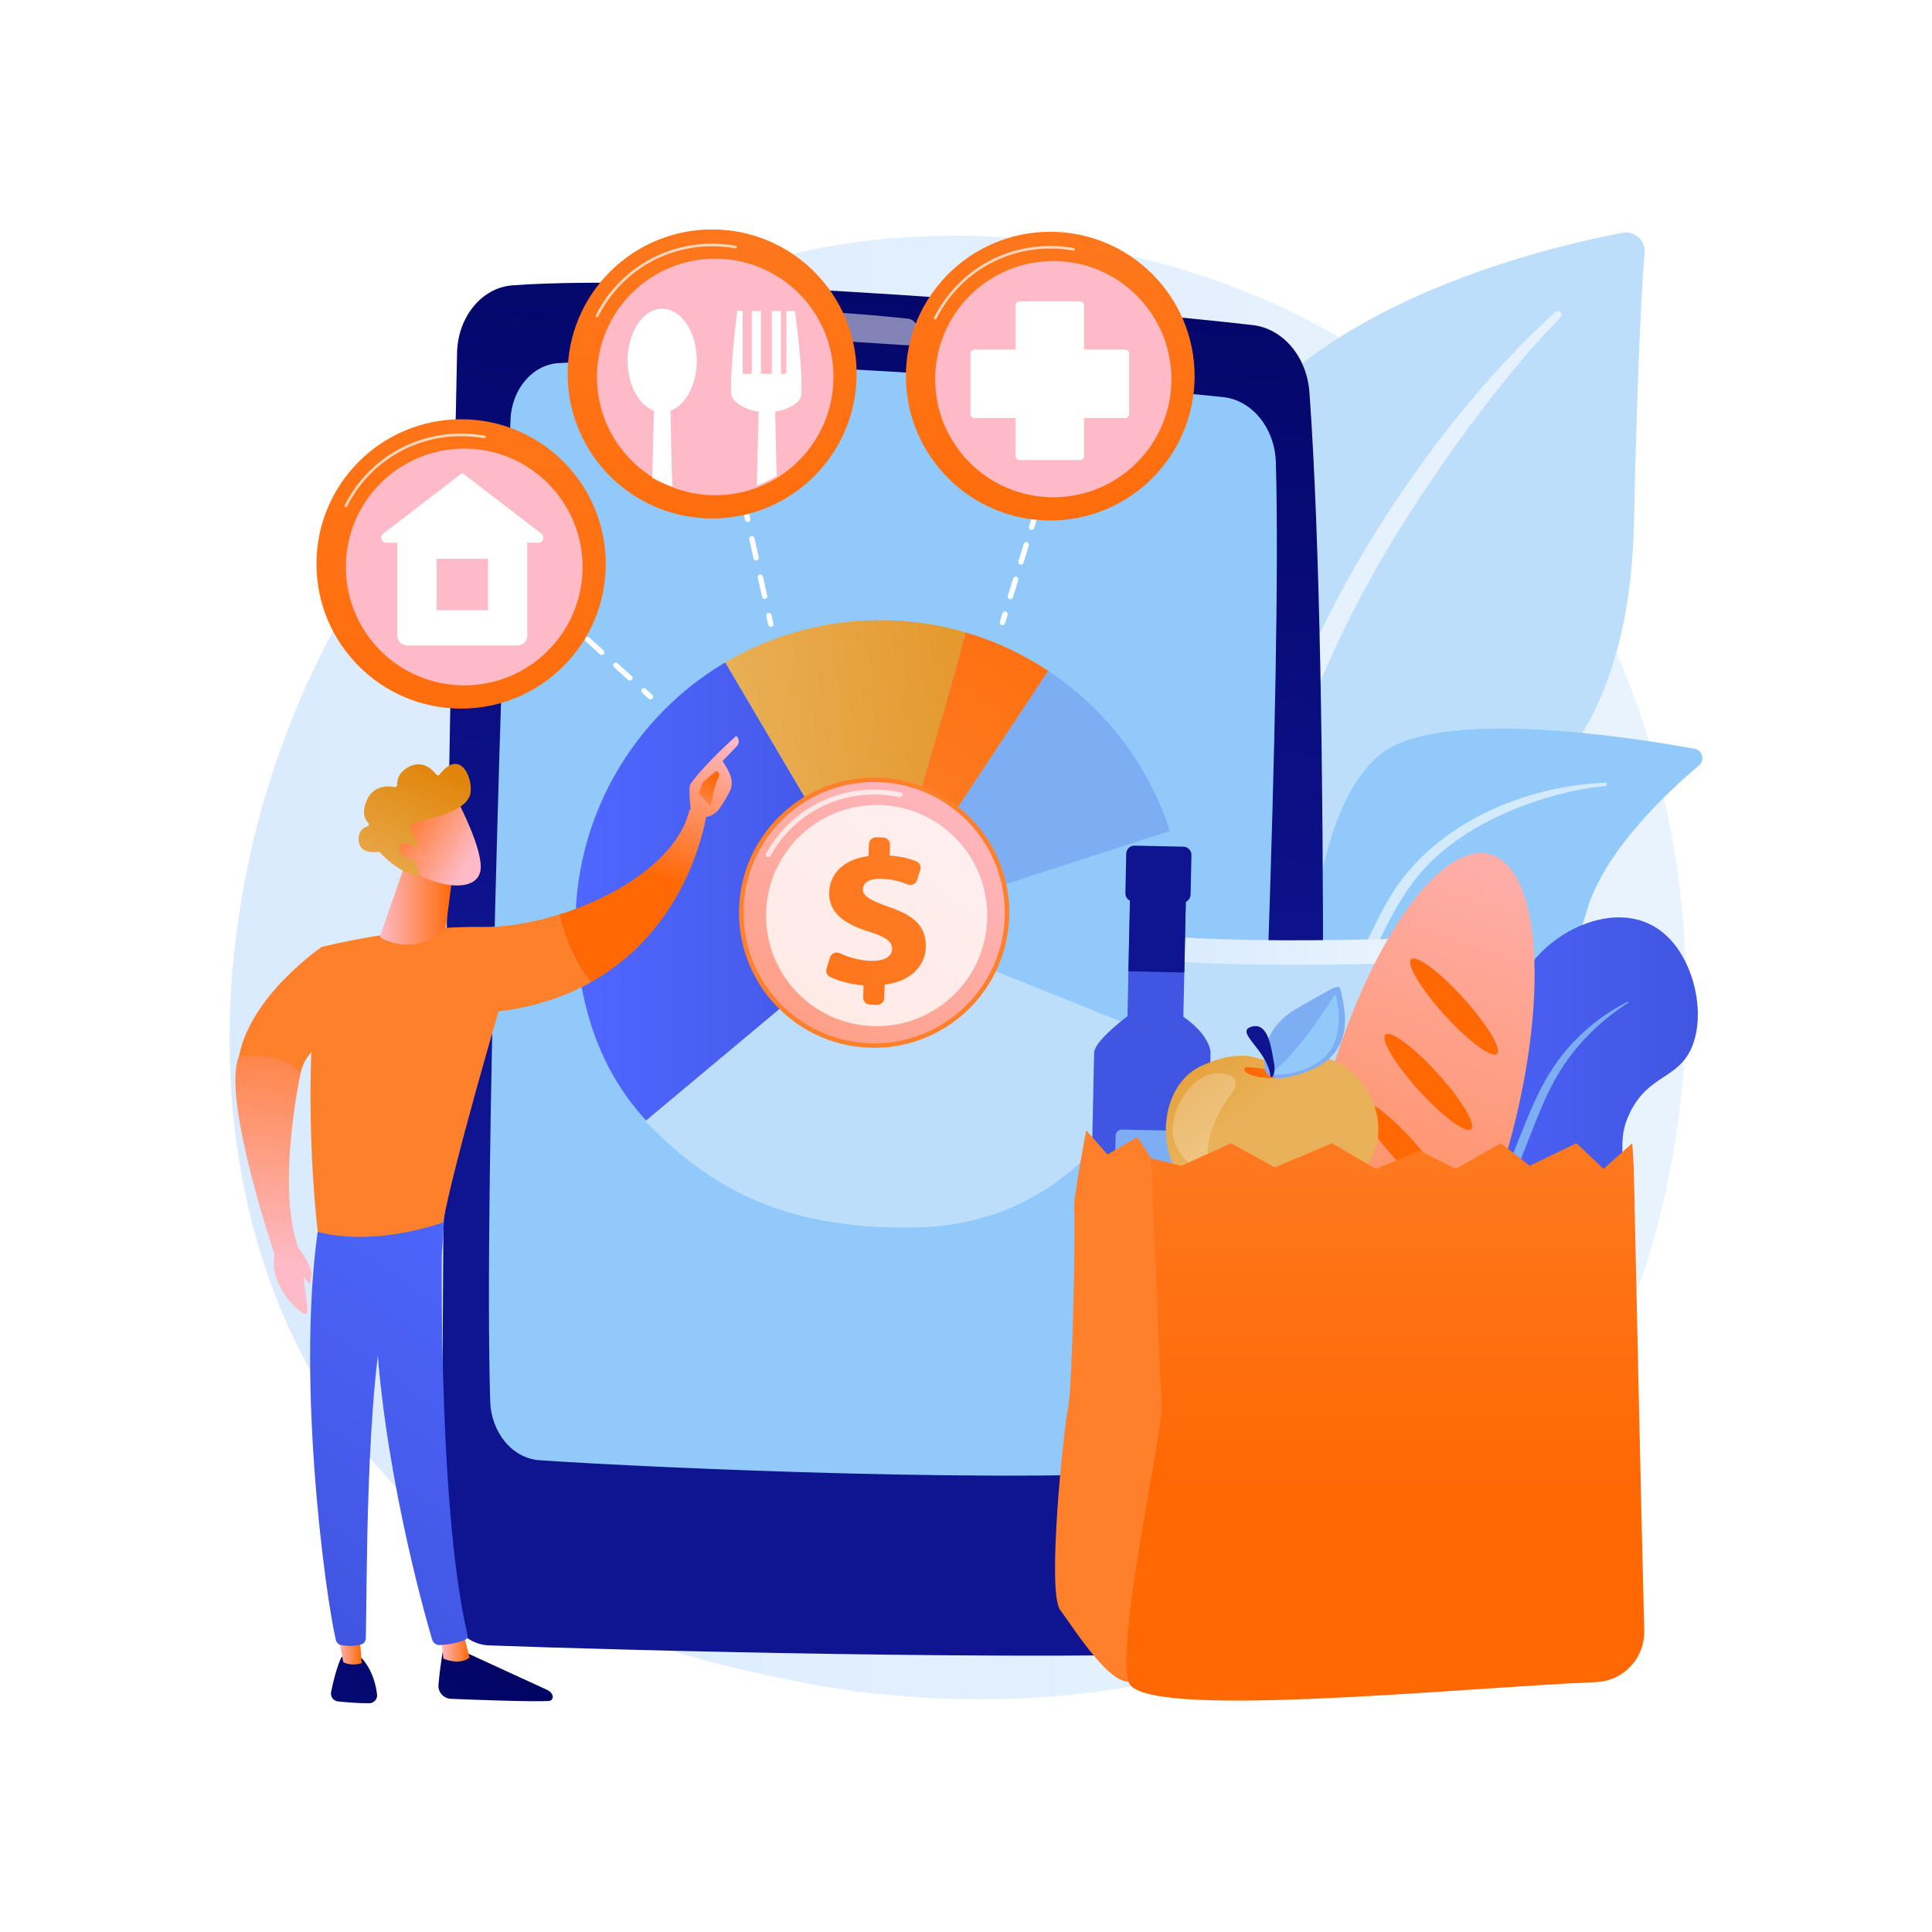 <?xml version="1.0" encoding="utf-8"?>
<!-- Generator: Adobe Illustrator 25.0.0, SVG Export Plug-In . SVG Version: 6.00 Build 0)  -->
<svg version="1.1" id="Layer_1" xmlns="http://www.w3.org/2000/svg" xmlns:xlink="http://www.w3.org/1999/xlink" x="0px" y="0px"
	 viewBox="0 0 3710 3710" style="enable-background:new 0 0 3710 3710;" xml:space="preserve">
<style type="text/css">
	.st0{fill:#FFFFFF;}
	.st1{fill:url(#SVGID_1_);}
	.st2{fill:#BDDEFB;}
	.st3{opacity:0.6;fill:#FFFFFF;enable-background:new    ;}
	.st4{fill:#91CAFA;}
	.st5{fill:url(#SVGID_2_);}
	.st6{opacity:0.5;fill:#FFFFFF;enable-background:new    ;}
	.st7{fill:#7DAEF4;}
	.st8{fill:url(#SVGID_3_);}
	.st9{fill:url(#SVGID_4_);}
	.st10{fill:url(#SVGID_5_);}
	.st11{fill:url(#SVGID_6_);}
	.st12{opacity:0.7;fill:#FFFFFF;enable-background:new    ;}
	.st13{fill:url(#SVGID_7_);}
	.st14{clip-path:url(#SVGID_9_);}
	.st15{fill:url(#SVGID_10_);}
	.st16{fill:url(#SVGID_11_);}
	.st17{fill:url(#SVGID_12_);}
	.st18{fill:url(#SVGID_13_);}
	.st19{fill:url(#SVGID_14_);}
	.st20{fill:url(#SVGID_15_);}
	.st21{fill:url(#SVGID_16_);}
	.st22{fill:url(#SVGID_17_);}
	.st23{fill:url(#SVGID_18_);}
	.st24{fill:url(#SVGID_19_);}
	.st25{fill:url(#SVGID_20_);}
	.st26{fill:url(#SVGID_21_);}
	.st27{fill:url(#SVGID_22_);}
	.st28{fill:url(#SVGID_23_);}
	.st29{fill:url(#SVGID_24_);}
	.st30{fill:url(#SVGID_25_);}
	.st31{fill:url(#SVGID_26_);}
	.st32{fill:url(#SVGID_27_);}
	.st33{fill:url(#SVGID_28_);}
	.st34{fill:url(#SVGID_29_);}
	.st35{fill:url(#SVGID_30_);}
	.st36{fill:url(#SVGID_31_);}
	.st37{fill:url(#SVGID_32_);}
	.st38{fill:url(#SVGID_33_);}
	.st39{fill:url(#SVGID_34_);}
	.st40{fill:url(#SVGID_35_);}
	.st41{fill:url(#SVGID_36_);}
	.st42{fill:url(#SVGID_37_);}
	.st43{fill:url(#SVGID_38_);}
	.st44{fill:url(#SVGID_39_);}
	.st45{fill:url(#SVGID_40_);}
	.st46{fill:url(#SVGID_41_);}
	.st47{opacity:0.23;fill:#FFFFFF;enable-background:new    ;}
	.st48{fill:url(#SVGID_42_);}
	.st49{fill:url(#SVGID_43_);}
	.st50{fill:url(#SVGID_44_);}
	.st51{fill:url(#SVGID_45_);}
	.st52{fill:url(#SVGID_46_);}
	.st53{fill:url(#SVGID_47_);}
	.st54{opacity:0.78;fill:#FFFFFF;enable-background:new    ;}
	.st55{fill:url(#SVGID_48_);}
</style>
<g id="Background">
	<g>
		<g>
			<rect class="st0" width="3710" height="3710"/>
		</g>
	</g>
</g>
<g id="Illustration">
	<path class="st0" d="M3462.5,1556.1C3462.5,1556.1,3462.5,1556.1,3462.5,1556.1c-1-0.1-1.7-0.8-1.7-1.8c0.3-5.3,0.9-10.7,1.9-16
		c0.2-0.9,1-1.5,1.9-1.3c0.9,0.2,1.5,1,1.3,1.9c-0.9,5.1-1.5,10.3-1.8,15.6C3464.1,1555.4,3463.4,1556.1,3462.5,1556.1z"/>
	<g>
		
			<linearGradient id="SVGID_1_" gradientUnits="userSpaceOnUse" x1="440.848" y1="1852.179" x2="3238.155" y2="1852.179" gradientTransform="matrix(1 0 0 -1 0 3710)">
			<stop  offset="0" style="stop-color:#DAEBFE"/>
			<stop  offset="1" style="stop-color:#E9F3FD"/>
		</linearGradient>
		<path class="st1" d="M2913.9,2867.7c-57.4,60.5-111.8,99.5-154.7,130.3c-504.8,362.2-1102,256.6-1229,230.8
			c-187.4-38.1-549.8-111.7-811.7-419.7c-396.3-466.1-334.6-1200.3-27.2-1685c56.2-88.7,353.3-580.7,957-659.7
			c365.3-47.8,791.2,48.6,1099.7,307C3395.3,1313.7,3349.2,2409.4,2913.9,2867.7z"/>
		<g>
			<g>
				<path class="st2" d="M2449.5,2202.9c0,0-9.1-381,166.4-483s509.1-165.7,521.7-712.8c7.3-320.3,15.2-460.3,20.6-521.4
					c2.1-23.8-19.1-43-42.6-38.6c-166.2,31.3-706.1,160.2-819.3,528.7C2162.1,1412.7,2449.5,2202.9,2449.5,2202.9z"/>
				<path class="st3" d="M2987,599.3c-182.4,162.7-393.4,450.7-505.8,738.6c-14.4,47.5-56.6,148.4-75,327.7
					c-16.4,149.6-8.2,307.6,11.6,412.2c1.3,6.6,7.6,11,14.2,9.7c11.4-2.2,9.9-14.4,9.8-14c-22.7-178.7-13.3-401.2,38.7-601.9
					c66.4-246.5,214.4-485.4,367.6-688.1l15.8-20c118.6-152.4,143.6-153.5,132.5-164.1C2993.8,597,2989.7,597,2987,599.3z"/>
			</g>
			<g>
				<path class="st4" d="M2177.7,2874.3c-23.7,11.6,224.8-300.9,302.6-791.7c36.7-231.3,37.2-521.1,168.9-632.7
					c109.6-92.9,482.8-34.3,604.9-12c15.3,2.8,20.4,22.1,8.5,32c-58.6,49.2-183.8,165.2-216.4,282
					c-43,154.1-189.5,252.1-320.6,278.6c-131.1,26.5-204.1,52.3-268,262C2393.7,2502.2,2245.2,2841.2,2177.7,2874.3z"/>
				<path class="st3" d="M3082.4,1503c-155.8,6.5-323,77.6-407.8,210.9l-8,12.7c-18.5,29.8-123.3,241.8-181.6,417.5
					c-0.7,2.2,0.5,4.6,2.6,5.3c3.7,1.2,5.6-2.9,5.2-2.5c40.6-99.3,98.8-225.1,145.2-319.3c49.8-102.7,84.6-172.3,198.1-238.9
					c126.3-71.8,247-79.1,246.7-79.1c1.8-0.2,3.2-1.8,3-3.7C3085.7,1504.2,3084.1,1502.9,3082.4,1503z"/>
			</g>
		</g>
		<g>
			<g>
				
					<linearGradient id="SVGID_2_" gradientUnits="userSpaceOnUse" x1="1849.118" y1="3590.465" x2="1695.189" y2="1763.835" gradientTransform="matrix(1 0 0 -1 0 3710)">
					<stop  offset="0" style="stop-color:#00025D"/>
					<stop  offset="1" style="stop-color:#0F1491"/>
				</linearGradient>
				<path class="st5" d="M877.7,677.3c-8.9,420.1-37.8,1869-24,2382.5c1.5,54.4,38.7,98.1,85.2,99.8
					c230,8.8,1073.1,31.1,1449.2,12.7c78.4-3.9,140.6-78.1,142.3-169.8c7.8-440.9,25.1-1681-15.9-2249.1
					c-4.9-68.1-50.6-122.3-108.7-129.1C2155.4,595,1308.7,523.3,983.7,548C925.1,552.4,879.2,608.6,877.7,677.3z"/>
				<path class="st4" d="M980.3,806.2c-12.4,339.1-51.4,1467-39,1884.1c1.8,61,42.9,110.3,94.9,113.8
					c214.3,14.7,945.6,47,1259.9,17.6c56.6-5.3,101-58.9,104.1-125.2c15.9-345.9,61.7-1396.2,49.8-1808.6
					c-1.9-65.8-45.5-119.5-101.5-125.4c-231.9-24.4-1008.9-82.3-1276-65.2C1022.3,700.4,982.5,747.5,980.3,806.2z"/>
				<path class="st6" d="M1446.1,621.4L1446.1,621.4c0,12.9,8.6,23.5,19.6,24.2c54.3,3.3,207.3,12.7,275.7,17.4
					c13.5,0.9,24.1-13.3,21.5-28.8l-0.4-2.7c-1.8-10.6-9.2-18.5-18.4-19.5c-46.2-5-185.7-18.7-278.1-14.8
					C1454.8,597.6,1446.1,608.4,1446.1,621.4z"/>
			</g>
			<g>
				<path class="st4" d="M2232.8,1994c34.9-86.7,49.5-182.9,38.6-282.3c-4.4-40.2-12.8-78.9-24.8-115.9L1690,1775.9L2232.8,1994z"/>
				<path class="st7" d="M2246.6,1595.8c-41.4-128.4-125.3-235.7-233.7-307.6L1690,1775.9L2246.6,1595.8z"/>
				
					<linearGradient id="SVGID_3_" gradientUnits="userSpaceOnUse" x1="1105.073" y1="1942.3" x2="1690.01" y2="1942.3" gradientTransform="matrix(1 0 0 -1 0 3710)">
					<stop  offset="0" style="stop-color:#4F67FF"/>
					<stop  offset="1" style="stop-color:#4056E2"/>
				</linearGradient>
				<path class="st8" d="M1690,1775.9L1392.7,1272c-191.9,113.4-310.1,332-284.1,568c22.1,200.3,115.3,335.8,281,423.4L1690,1775.9z
					"/>
				
					<linearGradient id="SVGID_4_" gradientUnits="userSpaceOnUse" x1="568.765" y1="2894.972" x2="-129.572" y2="3537.442" gradientTransform="matrix(0.11 0.994 0.994 -0.11 -1342.709 1485.264)">
					<stop  offset="0" style="stop-color:#FE802B"/>
					<stop  offset="1" style="stop-color:#FF6803"/>
				</linearGradient>
				<path class="st9" d="M2012.9,1288.2c-48.5-32.2-101.9-57.2-158.6-73.8c-57.9,214.7-164.3,561.5-164.3,561.5L2012.9,1288.2z"/>
				
					<linearGradient id="SVGID_5_" gradientUnits="userSpaceOnUse" x1="329.095" y1="3705.592" x2="329.095" y2="2686.921" gradientTransform="matrix(0.11 0.994 0.994 -0.11 -1342.709 1485.264)">
					<stop  offset="0" style="stop-color:#E07F00"/>
					<stop  offset="1" style="stop-color:#E9B25A"/>
				</linearGradient>
				<path class="st10" d="M1854.3,1214.4c-72-21.1-149.2-28.6-228.4-19.9c-85.1,9.4-163.9,36.6-233.1,77.5l297.3,503.9
					C1690,1775.9,1796.4,1429.1,1854.3,1214.4z"/>
				<path class="st2" d="M1239.1,2152.9c118.8,122.2,256.7,207.9,515.1,204.3c251.3-3.5,400.7-169.9,478.6-363.2L1690,1775.9
					L1239.1,2152.9z"/>
			</g>
			<g>
				<g>
					<path class="st0" d="M993.6,1110.1c-1.2,0-2.5-0.4-3.5-1.3l-12.6-11.5c-2.1-1.9-2.2-5.2-0.3-7.2c1.9-2.1,5.2-2.2,7.2-0.3
						l12.6,11.5c2.1,1.9,2.2,5.2,0.3,7.2C996.4,1109.6,995,1110.1,993.6,1110.1z"/>
					<path class="st0" d="M1209.6,1307c-1.2,0-2.5-0.4-3.5-1.3l-27-24.6c-2.1-1.9-2.2-5.2-0.3-7.2c1.9-2.1,5.2-2.2,7.2-0.3l27,24.6
						c2.1,1.9,2.2,5.2,0.3,7.2C1212.4,1306.4,1211,1307,1209.6,1307z M1155.6,1257.8c-1.2,0-2.5-0.4-3.5-1.3l-27-24.6
						c-2.1-1.9-2.2-5.2-0.3-7.2s5.2-2.2,7.2-0.3l27,24.6c2.1,1.9,2.2,5.2,0.3,7.2C1158.4,1257.2,1157,1257.8,1155.6,1257.8z
						 M1101.6,1208.5c-1.2,0-2.5-0.4-3.5-1.3l-27-24.6c-2.1-1.9-2.2-5.2-0.3-7.2c1.9-2.1,5.2-2.2,7.2-0.3l27,24.6
						c2.1,1.9,2.2,5.2,0.3,7.2C1104.4,1208,1103,1208.5,1101.6,1208.5z M1047.6,1159.3c-1.2,0-2.5-0.4-3.5-1.3l-27-24.6
						c-2.1-1.9-2.2-5.2-0.3-7.2c1.9-2.1,5.2-2.2,7.3-0.3l27,24.6c2.1,1.9,2.2,5.2,0.3,7.2C1050.4,1158.8,1049,1159.3,1047.6,1159.3z
						"/>
					<path class="st0" d="M1249.2,1343.1c-1.2,0-2.5-0.4-3.5-1.3l-12.6-11.5c-2.1-1.9-2.2-5.2-0.3-7.2c1.9-2.1,5.2-2.2,7.2-0.3
						l12.6,11.5c2.1,1.9,2.2,5.2,0.3,7.2C1252,1342.5,1250.6,1343.1,1249.2,1343.1z"/>
				</g>
				<g>
					<path class="st0" d="M1419.3,928.5c-2.3,0-4.5-1.6-5-4l-3.7-16.7c-0.6-2.8,1.1-5.5,3.9-6.1c2.8-0.6,5.5,1.1,6.1,3.9l3.7,16.7
						c0.6,2.8-1.1,5.5-3.9,6.1C1420.1,928.5,1419.7,928.5,1419.3,928.5z"/>
					<path class="st0" d="M1468.3,1150.2c-2.3,0-4.5-1.6-5-4l-8.2-36.9c-0.6-2.8,1.1-5.5,3.9-6.1c2.8-0.6,5.5,1.1,6.1,3.9l8.2,36.9
						c0.6,2.8-1.1,5.5-3.9,6.1C1469,1150.2,1468.7,1150.2,1468.3,1150.2z M1452,1076.3c-2.3,0-4.5-1.6-5-4l-8.2-36.9
						c-0.6-2.8,1.1-5.5,3.9-6.1c2.8-0.6,5.5,1.1,6.1,3.9l8.2,36.9c0.6,2.8-1.1,5.5-3.9,6.1C1452.7,1076.3,1452.3,1076.3,1452,1076.3
						z M1435.7,1002.4c-2.3,0-4.5-1.6-5-4l-8.2-37c-0.6-2.8,1.1-5.5,3.9-6.1c2.8-0.6,5.5,1.1,6.1,3.9l8.2,37
						c0.6,2.8-1.1,5.5-3.9,6.1C1436.4,1002.4,1436,1002.4,1435.7,1002.4z"/>
					<path class="st0" d="M1480.2,1203.9c-2.3,0-4.5-1.6-5-4l-3.7-16.7c-0.6-2.8,1.1-5.5,3.9-6.1c2.8-0.6,5.5,1.1,6.1,3.9l3.7,16.7
						c0.6,2.8-1.1,5.5-3.9,6.1C1480.9,1203.8,1480.5,1203.9,1480.2,1203.9z"/>
				</g>
				<g>
					<path class="st0" d="M2062.6,751.6c-0.5,0-1-0.1-1.5-0.2c-2.7-0.8-4.2-3.7-3.4-6.4l5-16.3c0.8-2.7,3.7-4.2,6.4-3.4
						c2.7,0.8,4.2,3.7,3.4,6.4l-5,16.3C2066.8,750.2,2064.8,751.6,2062.6,751.6z"/>
					<path class="st0" d="M1940.2,1150.8c-0.5,0-1-0.1-1.5-0.2c-2.7-0.8-4.2-3.7-3.4-6.4l10.2-33.3c0.8-2.7,3.7-4.2,6.4-3.4
						c2.7,0.8,4.2,3.7,3.4,6.4l-10.2,33.3C1944.4,1149.4,1942.4,1150.8,1940.2,1150.8z M1960.6,1084.3c-0.5,0-1-0.1-1.5-0.2
						c-2.7-0.8-4.2-3.7-3.4-6.4l10.2-33.3c0.8-2.7,3.7-4.2,6.4-3.4c2.7,0.8,4.2,3.7,3.4,6.4l-10.2,33.3
						C1964.8,1082.9,1962.8,1084.3,1960.6,1084.3z M1981,1017.8c-0.5,0-1-0.1-1.5-0.2c-2.7-0.8-4.2-3.7-3.4-6.4l10.2-33.3
						c0.8-2.7,3.7-4.2,6.4-3.4c2.7,0.8,4.2,3.7,3.4,6.4l-10.2,33.3C1985.2,1016.3,1983.2,1017.8,1981,1017.8z M2001.4,951.2
						c-0.5,0-1-0.1-1.5-0.2c-2.7-0.8-4.2-3.7-3.4-6.4l10.2-33.3c0.8-2.7,3.7-4.2,6.4-3.4c2.7,0.8,4.2,3.7,3.4,6.4l-10.2,33.3
						C2005.6,949.8,2003.6,951.2,2001.4,951.2z M2021.8,884.7c-0.5,0-1-0.1-1.5-0.2c-2.7-0.8-4.2-3.7-3.4-6.4l10.2-33.3
						c0.8-2.7,3.7-4.2,6.4-3.4c2.7,0.8,4.2,3.7,3.4,6.4l-10.2,33.3C2026,883.3,2024,884.7,2021.8,884.7z M2042.2,818.2
						c-0.5,0-1-0.1-1.5-0.2c-2.7-0.8-4.2-3.7-3.4-6.4l10.2-33.3c0.8-2.7,3.7-4.2,6.4-3.4c2.7,0.8,4.2,3.7,3.4,6.4l-10.2,33.3
						C2046.4,816.7,2044.4,818.2,2042.2,818.2z"/>
					<path class="st0" d="M1925,1200.5c-0.5,0-1-0.1-1.5-0.2c-2.7-0.8-4.2-3.7-3.4-6.4l5-16.3c0.8-2.7,3.7-4.2,6.4-3.4
						c2.7,0.8,4.2,3.7,3.4,6.4l-5,16.3C1929.2,1199.1,1927.2,1200.5,1925,1200.5z"/>
				</g>
			</g>
			<g>
				<g>
					<g>
						
							<linearGradient id="SVGID_6_" gradientUnits="userSpaceOnUse" x1="1325.399" y1="3842.579" x2="1401.798" y2="2299.314" gradientTransform="matrix(1 0 0 -1 0 3710)">
							<stop  offset="0" style="stop-color:#FE802B"/>
							<stop  offset="1" style="stop-color:#FF6803"/>
						</linearGradient>
						<circle class="st11" cx="1367.5" cy="718.1" r="277.5"/>
						<g>
							<path class="st12" d="M1146.3,609.2c-0.4,0-0.8-0.1-1.1-0.3c-1.2-0.6-1.8-2.2-1.1-3.4c42.8-84.9,128.5-137.6,223.5-137.6
								c15.2,0,30.3,1.4,45.1,4.1c1.4,0.2,2.3,1.6,2,2.9s-1.6,2.3-2.9,2c-14.5-2.6-29.4-4-44.2-4c-93.1,0-177,51.7-218.9,134.8
								C1148.1,608.7,1147.2,609.2,1146.3,609.2z"/>
						</g>
						
							<linearGradient id="SVGID_7_" gradientUnits="userSpaceOnUse" x1="1404.88" y1="3364.329" x2="1493.807" y2="4431.469" gradientTransform="matrix(1 0 0 -1 0 3710)">
							<stop  offset="0" style="stop-color:#FEBAC6"/>
							<stop  offset="1" style="stop-color:#FF6803"/>
						</linearGradient>
						<circle class="st13" cx="1373.4" cy="723.9" r="227.1"/>
					</g>
					<g>
						<g>
							<defs>
								<circle id="SVGID_8_" cx="1369" cy="707.4" r="240.2"/>
							</defs>
							<clipPath id="SVGID_9_">
								<use xlink:href="#SVGID_8_"  style="overflow:visible;"/>
							</clipPath>
							<g class="st14">
								<g>
									<ellipse class="st0" cx="1271.6" cy="692.3" rx="66.5" ry="99.3"/>
									<path class="st0" d="M1287,773.7c-10.3,0-20.6,0-30.9,0c-2.7,111.7-5.4,222.9-8.1,336.1c-0.2,6.7,2.4,11.4,7.1,16.3
										c4.7,4.8,11.1,6.6,17.8,6.6c6,0,11.7-2.9,15.9-7.2c4.2-4.3,6.5-6.8,6.3-12.8C1292.4,998.6,1289.7,885.4,1287,773.7z"/>
								</g>
								<g>
									<path class="st0" d="M1526.4,597l-16.3,0.1v120.7h-10.5V597.2l-17.5,0.1v120.5h-20.9V597.3l-17.5-0.1v120.7h-17.5V597
										l-10.5-0.1c0,0-14,108.5-11.5,158.8c0.3,6.2,4.1,12,9.2,16.4c9.4,8.2,28.3,19.4,59.1,19.4c30.6,0,49.1-11.3,58.5-19.4
										c5-4.4,7.7-10.3,8-16.4C1541.7,705.5,1526.4,597,1526.4,597z"/>
									<path class="st0" d="M1488.1,773.7c-10.3,0-20.6,0-30.9,0c-2.7,111.7-5.4,222.9-8.1,336.1c-0.2,6.7,2.4,11.4,7.1,16.3
										c4.7,4.8,11.1,6.6,17.8,6.6c6,0,11.7-2.9,15.9-7.2c4.2-4.3,6.5-6.8,6.3-12.8C1493.5,998.6,1490.8,885.4,1488.1,773.7z"/>
								</g>
							</g>
						</g>
					</g>
				</g>
				<g>
					<g>
						
							<linearGradient id="SVGID_10_" gradientUnits="userSpaceOnUse" x1="2117.181" y1="3770.083" x2="1944.009" y2="2420.36" gradientTransform="matrix(1 0 0 -1 0 3710)">
							<stop  offset="0" style="stop-color:#FE802B"/>
							<stop  offset="1" style="stop-color:#FF6803"/>
						</linearGradient>
						<circle class="st15" cx="2016.8" cy="722.3" r="277.2"/>
						<g>
							<path class="st12" d="M1795.8,613.5c-0.4,0-0.8-0.1-1.1-0.3c-1.2-0.6-1.8-2.2-1.1-3.4c42.8-84.8,128.3-137.5,223.2-137.5
								c15.1,0,30.3,1.4,45.1,4.1c1.4,0.2,2.3,1.6,2,2.9c-0.2,1.4-1.6,2.3-2.9,2c-14.5-2.6-29.3-4-44.2-4
								c-93,0-176.8,51.6-218.7,134.7C1797.6,613,1796.7,613.5,1795.8,613.5z"/>
						</g>
						
							<linearGradient id="SVGID_11_" gradientUnits="userSpaceOnUse" x1="2050.031" y1="3310.565" x2="2138.958" y2="4377.701" gradientTransform="matrix(1 0 0 -1 0 3710)">
							<stop  offset="0" style="stop-color:#FEBAC6"/>
							<stop  offset="1" style="stop-color:#FF6803"/>
						</linearGradient>
						<circle class="st16" cx="2022.6" cy="728.1" r="226.8"/>
					</g>
					<g>
						<path class="st0" d="M2073.7,883.4h-115.4c-4.4,0-8-3.6-8-8V586.7c0-4.4,3.6-8,8-8h115.4c4.4,0,8,3.6,8,8v288.7
							C2081.7,879.8,2078.1,883.4,2073.7,883.4z"/>
						<path class="st0" d="M1863.6,794.8V679.3c0-4.4,3.6-8,8-8h288.7c4.4,0,8,3.6,8,8v115.4c0,4.4-3.6,8-8,8h-288.7
							C1867.2,802.8,1863.6,799.2,1863.6,794.8z"/>
					</g>
				</g>
				<g>
					<g>
						
							<linearGradient id="SVGID_12_" gradientUnits="userSpaceOnUse" x1="882.374" y1="3825.025" x2="887.467" y2="1879.391" gradientTransform="matrix(1 0 0 -1 0 3710)">
							<stop  offset="0" style="stop-color:#FE802B"/>
							<stop  offset="1" style="stop-color:#FF6803"/>
						</linearGradient>
						<circle class="st17" cx="885.5" cy="1082.9" r="277.8"/>
						<g>
							<path class="st12" d="M664.1,973.9c-0.4,0-0.8-0.1-1.1-0.3c-1.2-0.6-1.8-2.2-1.1-3.4c42.9-85,128.6-137.7,223.7-137.7
								c15.2,0,30.4,1.4,45.2,4.1c1.4,0.2,2.3,1.6,2,3s-1.6,2.3-3,2c-14.5-2.6-29.4-4-44.3-4c-93.2,0-177.1,51.7-219.2,134.9
								C665.9,973.4,665,973.9,664.1,973.9z"/>
						</g>
						
							<linearGradient id="SVGID_13_" gradientUnits="userSpaceOnUse" x1="956.4" y1="3401.703" x2="1045.327" y2="4468.839" gradientTransform="matrix(1 0 0 -1 0 3710)">
							<stop  offset="0" style="stop-color:#FEBAC6"/>
							<stop  offset="1" style="stop-color:#FF6803"/>
						</linearGradient>
						<circle class="st18" cx="891.4" cy="1088.8" r="227.3"/>
					</g>
					<path class="st0" d="M1039.6,1024.8L887.7,908.1l-151.9,116.7c-7.4,5.7-3.4,17.4,5.9,17.4h21.5c-0.2,1.2-0.4,2.5-0.4,3.8v174.2
						c0,10.6,8.6,19.3,19.3,19.3h211.2c10.6,0,19.3-8.6,19.3-19.3v-174.2c0-1.3-0.1-2.6-0.4-3.8h21.5
						C1043,1042.3,1047,1030.5,1039.6,1024.8z M937.1,1171.8h-98.7v-98.7h98.7V1171.8z"/>
				</g>
			</g>
		</g>
		<g>
			<g>
				
					<linearGradient id="SVGID_14_" gradientUnits="userSpaceOnUse" x1="-729.687" y1="2290.291" x2="-632.113" y2="2011.509" gradientTransform="matrix(-1 0 0 -1 666.602 3710)">
					<stop  offset="0" style="stop-color:#FEBAC6"/>
					<stop  offset="1" style="stop-color:#FF6803"/>
				</linearGradient>
				<path class="st19" d="M1353,1569.2c1.5,4.8-15.9,12-26.1-7.5c-0.4-9.4-6.1-49.4-0.5-57.1c29.8-40.6,87.5-91.5,87.5-91.5
					c9.8,9.6,1.7,19.1,1.7,19.1l-28,29.2c5.9,10.6,13,19.5,16.3,32.3c2.5,9.7,1,20.1-3.9,28.9c-4.9,8.9-11.6,20.4-18,29.4
					C1370.1,1569.1,1353,1569.2,1353,1569.2z"/>
				
					<linearGradient id="SVGID_15_" gradientUnits="userSpaceOnUse" x1="-632.988" y1="2068.327" x2="-706.486" y2="2216.589" gradientTransform="matrix(-1 0 0 -1 666.602 3710)">
					<stop  offset="0" style="stop-color:#FEBAC6"/>
					<stop  offset="1" style="stop-color:#FF6803"/>
				</linearGradient>
				<path class="st20" d="M1375.4,1480.4l-25.5,21.6l-8,21.5l22.8,25.2c0,0,7.7-42.7,13.3-52
					C1383.6,1487.6,1380.7,1483.1,1375.4,1480.4z"/>
			</g>
			<g>
				
					<linearGradient id="SVGID_16_" gradientUnits="userSpaceOnUse" x1="7147.113" y1="597.827" x2="6524.51" y2="-79.391" gradientTransform="matrix(1 0 0 -1 -6098.68 3710)">
					<stop  offset="0" style="stop-color:#00025D"/>
					<stop  offset="1" style="stop-color:#0F1491"/>
				</linearGradient>
				<path class="st21" d="M851.6,3162.6c0,0-6.5,36.5-9.6,72.6c-1.2,14.1,9.7,26.4,23.8,27c48.1,2,151,5.9,188,4.2
					c5.6-0.2,9.2-5.9,7.1-11.1c-1.7-4.3-5-7.8-9.3-9.8l-170-78.1L851.6,3162.6z"/>
				
					<linearGradient id="SVGID_17_" gradientUnits="userSpaceOnUse" x1="6945.03" y1="547.529" x2="7000.33" y2="547.529" gradientTransform="matrix(1 0 0 -1 -6098.68 3710)">
					<stop  offset="0" style="stop-color:#FEBAC6"/>
					<stop  offset="1" style="stop-color:#FF6803"/>
				</linearGradient>
				<path class="st22" d="M846.3,3141.2l5.2,43.7c0,0,29.8,13.9,50.1-1.8l-12.3-48.7L846.3,3141.2z"/>
				
					<linearGradient id="SVGID_18_" gradientUnits="userSpaceOnUse" x1="7196.142" y1="1363.684" x2="6666.366" y2="645.642" gradientTransform="matrix(1 0 0 -1 -6098.68 3710)">
					<stop  offset="0" style="stop-color:#4F67FF"/>
					<stop  offset="1" style="stop-color:#4056E2"/>
				</linearGradient>
				<path class="st23" d="M850.2,2320.3c-2.2,11.4-12,569,47.6,818.9c1,4.1-1.1,8.3-5,9.9c-9.1,3.7-27.1,9.1-48.5,9.9
					c-6.7,0.2-12.6-4.1-14.5-10.5c-17-58-98.7-348.4-109.3-625.9c-11.9-310.1,0-10.6,0-10.6l7-191.6L850.2,2320.3z"/>
				
					<linearGradient id="SVGID_19_" gradientUnits="userSpaceOnUse" x1="7007.443" y1="726.23" x2="6384.844" y2="49.016" gradientTransform="matrix(1 0 0 -1 -6098.68 3710)">
					<stop  offset="0" style="stop-color:#00025D"/>
					<stop  offset="1" style="stop-color:#0F1491"/>
				</linearGradient>
				<path class="st24" d="M656,3181.7c0,0-10.3,18.4-20.2,67.4c-1.8,8.8,4.4,17.3,13.4,18.2c15.9,1.6,40.3,3.6,59.9,3.4
					c9-0.1,16.1-7.9,15-16.9c-2.2-17.9-8.9-47.2-29.8-70.1L656,3181.7z"/>
				
					<linearGradient id="SVGID_20_" gradientUnits="userSpaceOnUse" x1="6745.72" y1="550.357" x2="6793.459" y2="550.357" gradientTransform="matrix(1 0 0 -1 -6098.68 3710)">
					<stop  offset="0" style="stop-color:#FEBAC6"/>
					<stop  offset="1" style="stop-color:#FF6803"/>
				</linearGradient>
				<path class="st25" d="M647,3125.5l12.1,66c0,0,12,8.9,35.6,2.4l-5.8-71L647,3125.5z"/>
				
					<linearGradient id="SVGID_21_" gradientUnits="userSpaceOnUse" x1="7101.725" y1="1433.345" x2="6571.95" y2="715.303" gradientTransform="matrix(1 0 0 -1 -6098.68 3710)">
					<stop  offset="0" style="stop-color:#4F67FF"/>
					<stop  offset="1" style="stop-color:#4056E2"/>
				</linearGradient>
				<path class="st26" d="M614.3,2337.4c-48.8,294.2,10.6,727.1,30.6,811.8c1.2,5.2,5.4,9.2,10.7,10c8.9,1.5,23.6,2.7,38.1-1.5
					c5-1.4,8.5-5.9,8.7-11.1c2.7-68.5-2.2-489.1,43.3-655.2c2.3-8.4,7.4-15.8,14.6-20.8l88.2-62.7l6.8-101.3L614.3,2337.4z"/>
				<g>
					
						<linearGradient id="SVGID_22_" gradientUnits="userSpaceOnUse" x1="1108.79" y1="2364.615" x2="1519.227" y2="3260.736" gradientTransform="matrix(1 0 0 -1 0 3710)">
						<stop  offset="0" style="stop-color:#FE802B"/>
						<stop  offset="1" style="stop-color:#FF6803"/>
					</linearGradient>
					<path class="st27" d="M925,1780c-146.1-2.4-307.3,38.4-307.3,38.4c-43.5,254.1-7.6,547.1-7.6,547.1
						c113.1,29.7,240.7-18.1,240.7-18.1c18.8-106.2,106.5-405.1,106.5-405.1c71.4-8.9,130.2-29.4,178.6-56.7
						c-36.9-42.8-54.3-97.3-61.9-129.5C1022.3,1772.2,970,1780.8,925,1780z"/>
					
						<linearGradient id="SVGID_23_" gradientUnits="userSpaceOnUse" x1="-646.281" y1="2319.484" x2="-548.707" y2="2040.7" gradientTransform="matrix(-1 0 0 -1 666.602 3710)">
						<stop  offset="0" style="stop-color:#FEBAC6"/>
						<stop  offset="1" style="stop-color:#FF6803"/>
					</linearGradient>
					<path class="st28" d="M1356.4,1564.8c-14.3-17.3-32.5-9.1-32.5-9.1c-21.5,90.8-134.2,164.4-250,200.4
						c7.6,32.2,25,86.7,61.9,129.5C1328,1777.6,1356.4,1564.8,1356.4,1564.8z"/>
				</g>
				
					<linearGradient id="SVGID_24_" gradientUnits="userSpaceOnUse" x1="903.323" y1="2458.726" x2="1313.761" y2="3354.848" gradientTransform="matrix(1 0 0 -1 0 3710)">
					<stop  offset="0" style="stop-color:#FE802B"/>
					<stop  offset="1" style="stop-color:#FF6803"/>
				</linearGradient>
				<path class="st29" d="M673.7,1959.8l-56-141.4c0,0-136.5,92.7-158.9,210.3c25.8,1.9,72.7,8.6,118.6,31.8
					C587.5,2004.9,673.7,1959.8,673.7,1959.8z"/>
				
					<linearGradient id="SVGID_25_" gradientUnits="userSpaceOnUse" x1="6828.91" y1="1972.352" x2="6970.27" y2="1972.352" gradientTransform="matrix(1 0 0 -1 -6098.68 3710)">
					<stop  offset="0" style="stop-color:#FEBAC6"/>
					<stop  offset="1" style="stop-color:#FF6803"/>
				</linearGradient>
				<path class="st30" d="M777,1661.4l-46.5,134.4c-0.8,2.2,0.2,4.7,2.2,5.8c12.7,7,58.3,27.2,113.3-7.6c5.7-3.6,9.6-9.6,10.5-16.3
					l15-116.3H777z"/>
				<g>
					
						<linearGradient id="SVGID_26_" gradientUnits="userSpaceOnUse" x1="871.589" y1="893.247" x2="818.763" y2="1067.477" gradientTransform="matrix(0.746 -0.666 -0.666 -0.746 849.816 2894.478)">
						<stop  offset="0" style="stop-color:#FEBAC6"/>
						<stop  offset="1" style="stop-color:#FF6803"/>
					</linearGradient>
					<path class="st31" d="M878.1,1536.9c0,0,51,96.1,44.5,134.9s-69.8,36-125,4.5L759,1572.6L878.1,1536.9z"/>
					
						<linearGradient id="SVGID_27_" gradientUnits="userSpaceOnUse" x1="845.235" y1="2274.919" x2="719.594" y2="1982.889" gradientTransform="matrix(1 0 0 -1 0 3710)">
						<stop  offset="0" style="stop-color:#E07F00"/>
						<stop  offset="1" style="stop-color:#E9B25A"/>
					</linearGradient>
					<path class="st32" d="M800,1625.4c2.2-1,3.1-3.7,1.7-5.8c-4.1-6.2-11.8-19-14.2-30.2c0,0-9.2-5.9,23.3-13.7
						c32.5-7.8,81-19.9,91.2-47.6c9.9-27-16.2-94.9-57.8-40.8c-1.6,2.1-4.7,2.1-6.3,0c-6.8-8.9-24.8-27.3-49.7-16.2
						c-23.3,10.5-26,27.6-25.6,36.2c0.1,2.5-2.2,4.5-4.7,4c-11.8-2.2-40.1-4.2-53.3,24.9c-10.9,23.9-3.8,37.5,2.6,44.1
						c2.1,2.2,1.2,5.7-1.7,6.6c-7.8,2.4-17.8,8.9-16.8,27.1c1.4,25.1,29.5,22.9,37.5,21.8c1.3-0.2,2.6,0.3,3.5,1.2
						c6.8,7.6,37.7,39.8,71.2,43.7c2.9,0.3,5.1-2.5,4.2-5.3l-14.5-42.1c-0.7-1.9,0.3-4.1,2.2-4.9L800,1625.4z"/>
					
						<linearGradient id="SVGID_28_" gradientUnits="userSpaceOnUse" x1="817.592" y1="894.06" x2="770.064" y2="1050.818" gradientTransform="matrix(0.746 -0.666 -0.666 -0.746 849.816 2894.478)">
						<stop  offset="0" style="stop-color:#FEBAC6"/>
						<stop  offset="1" style="stop-color:#FF6803"/>
					</linearGradient>
					<path class="st33" d="M805.8,1631.3c0,0-36.3-24.9-39-3.9c-2.7,21,32.7,30.4,50.2,22.6L805.8,1631.3z"/>
				</g>
				
					<linearGradient id="SVGID_29_" gradientUnits="userSpaceOnUse" x1="497.55" y1="1286.096" x2="545.434" y2="1904.031" gradientTransform="matrix(1 0 0 -1 0 3710)">
					<stop  offset="0" style="stop-color:#FEBAC6"/>
					<stop  offset="1" style="stop-color:#FF6803"/>
				</linearGradient>
				<path class="st34" d="M577.4,2060.4c0,0-47.7,215.1-4.5,336.1c-53,24.6-43.2,19.9-43.2,19.9s-104.8-306.1-71-387.8
					C525.5,2021.6,558.6,2039.5,577.4,2060.4z"/>
				
					<linearGradient id="SVGID_30_" gradientUnits="userSpaceOnUse" x1="562.218" y1="1281.084" x2="610.102" y2="1899.022" gradientTransform="matrix(1 0 0 -1 0 3710)">
					<stop  offset="0" style="stop-color:#FEBAC6"/>
					<stop  offset="1" style="stop-color:#FF6803"/>
				</linearGradient>
				<path class="st35" d="M572.9,2396.5c0,0,27.3,35.3,25.1,49.4c-2.2,14.1-2.7,19.8-2.7,19.8s-13.7-9.4-12.8-21.4
					c1.9,38,14.6,81.3,3.1,79.2c-11.6-2.1-71.5-57.3-58-116.2C558.3,2386,566.9,2388.3,572.9,2396.5z"/>
			</g>
		</g>
		<g>
			<g>
				
					<linearGradient id="SVGID_31_" gradientUnits="userSpaceOnUse" x1="2632.191" y1="1502.245" x2="3260.377" y2="1502.245" gradientTransform="matrix(1 0 0 -1 0 3710)">
					<stop  offset="0" style="stop-color:#4F67FF"/>
					<stop  offset="1" style="stop-color:#4056E2"/>
				</linearGradient>
				<path class="st36" d="M2632.3,2625c0.7,9.8,6.2,22.7,15.4,27.2c35.4,17.7,80.7-109.8,192.3-205.1
					c129.2-110.4,236-82.5,268.4-185.3c15.6-49.4-4-72,21.2-124.4c35.1-72.9,90.4-64.9,117.4-122.4c31.1-66.2,6.4-179.7-58.6-228
					c-87.4-65-224.1,5.3-266.1,93.4c-27.3,57.2-18.3,129.4-34.6,130.1c-15.6,0.7-18.4-65.3-54-81.9
					c-46.6-21.8-139.2,45.8-142.7,121.4c-3.2,69.6,69.5,138.8,56.4,152c-5.1,5.2-16.4-5.5-24.3-1.4c-14.1,7.3-11.2,58.5,40.9,217.6
					c-0.5,51.9-14.6,83.7-27.6,103.3C2697.7,2579.3,2629.7,2587.7,2632.3,2625z"/>
				<path class="st7" d="M3126.9,1925.4c-29.2,18.9-56.5,40.9-80.6,66.2c-24.2,25.2-45.1,53.8-62.1,84.9
					c-8.5,15.6-16.2,31.8-23.4,48.4c-3.5,8.4-7.1,16.6-10.4,25.1c-3.4,8.4-6.8,16.9-10.1,25.4l-20,51.2l-5.1,12.8l-5.3,12.7
					c-3.5,8.5-7.2,16.9-10.9,25.3c-7.3,16.8-15.1,33.4-23.1,49.9c-4,8.2-8,16.4-12.3,24.5l-6.3,12.1l-6.5,12l-6.5,12l-6.7,11.9
					l-6.7,11.9l-6.9,11.7l-7,11.7l-7.2,11.5c-4.8,7.7-9.6,15.3-14.6,22.8l-7.5,11.3l-3.7,5.6l-3.9,5.5c-5.2,7.3-10.4,14.7-15.7,21.9
					l-16.3,21.4c-5.5,7.1-11.3,13.9-16.9,20.8c-23,27.3-47.5,53.1-74.1,76.2l-1.3-1.6c24.4-25.5,47.2-52.7,68.5-81.1l7.9-10.8
					c2.6-3.6,5.4-7.1,7.9-10.8l15.2-22c9.8-14.9,19.6-29.9,28.9-45.2c4.8-7.6,9.3-15.3,13.8-23.1l6.8-11.6l6.6-11.8l6.6-11.7
					l6.4-11.9l6.4-11.9l6.2-12c16.4-32.1,32.1-64.7,46.5-98c14.4-33.3,27.7-67.2,41.3-101.3c3.4-8.5,6.8-17,10.4-25.5
					c3.5-8.5,7.4-16.9,11.1-25.3c7.8-16.7,16-33.2,25.2-49c2.3-3.9,4.8-7.8,7.3-11.6l3.7-5.8l3.9-5.6c2.6-3.7,5.1-7.5,7.9-11.2
					l8.3-10.7c2.7-3.7,5.8-6.9,8.7-10.3l4.5-5.1c1.5-1.7,2.9-3.4,4.6-5c6.3-6.4,12.4-12.9,19-18.9c26.2-24.1,55.4-44.4,86.7-59.8
					L3126.9,1925.4z"/>
			</g>
			
				<linearGradient id="SVGID_32_" gradientUnits="userSpaceOnUse" x1="2252.11" y1="1576.97" x2="2705.54" y2="1576.97" gradientTransform="matrix(1 0 0 -1 0 3710)">
				<stop  offset="0" style="stop-color:#DAEBFE"/>
				<stop  offset="1" style="stop-color:#E9F3FD"/>
			</linearGradient>
			<path class="st37" d="M2252.1,1798.7c122.2,8.9,279.3,8.4,453.4,3.4l-67.2,648.2l-371.9,17L2252.1,1798.7z"/>
			<path class="st2" d="M2252.1,1845.8c122.2,8.9,279.3,8.4,453.4,3.4l-67.2,648.2l-371.9,17L2252.1,1845.8z"/>
			<g>
				
					<linearGradient id="SVGID_33_" gradientUnits="userSpaceOnUse" x1="805.141" y1="-16.784" x2="864.435" y2="-2109.829" gradientTransform="matrix(0.939 0.345 0.345 -0.939 2233.599 1075.017)">
					<stop  offset="0" style="stop-color:#FEBAC6"/>
					<stop  offset="1" style="stop-color:#FF6803"/>
				</linearGradient>
				<path class="st38" d="M2890.1,2225.2c-82.6,278.5-224.9,470-318,427.6c-93.1-42.4-101.6-302.5-19-581.1s224.9-470,318-427.6
					S2972.7,1946.7,2890.1,2225.2z"/>
				
					<linearGradient id="SVGID_34_" gradientUnits="userSpaceOnUse" x1="8296.318" y1="6856.086" x2="7747.418" y2="6209.717" gradientTransform="matrix(0.761 0.649 0.649 -0.761 2767.073 26.43)">
					<stop  offset="0" style="stop-color:#FE802B"/>
					<stop  offset="1" style="stop-color:#FF6803"/>
				</linearGradient>
				<path class="st39" d="M2875.3,2022.8c-7.7,11.5-51.3-19.4-97.2-69.1c-46-49.7-76.9-99.2-69.2-110.7s51.3,19.4,97.2,69.1
					S2883.1,2011.3,2875.3,2022.8z"/>
				
					<linearGradient id="SVGID_35_" gradientUnits="userSpaceOnUse" x1="8399.177" y1="6768.735" x2="7850.276" y2="6122.366" gradientTransform="matrix(0.761 0.649 0.649 -0.761 2767.073 26.43)">
					<stop  offset="0" style="stop-color:#FE802B"/>
					<stop  offset="1" style="stop-color:#FF6803"/>
				</linearGradient>
				<path class="st40" d="M2825.9,2167.5c-7.7,11.5-51.3-19.4-97.2-69.1c-46-49.6-76.9-99.2-69.2-110.7s51.3,19.4,97.2,69.1
					C2802.6,2106.4,2833.6,2156,2825.9,2167.5z"/>
				
					<linearGradient id="SVGID_36_" gradientUnits="userSpaceOnUse" x1="8489.557" y1="6691.972" x2="7940.656" y2="6045.603" gradientTransform="matrix(0.761 0.649 0.649 -0.761 2767.073 26.43)">
					<stop  offset="0" style="stop-color:#FE802B"/>
					<stop  offset="1" style="stop-color:#FF6803"/>
				</linearGradient>
				<path class="st41" d="M2777.6,2295.5c-7.7,11.5-51.3-19.4-97.2-69.1c-46-49.6-76.9-99.2-69.2-110.7s51.3,19.4,97.2,69.1
					S2785.3,2284,2777.6,2295.5z"/>
				
					<linearGradient id="SVGID_37_" gradientUnits="userSpaceOnUse" x1="8577.618" y1="6617.174" x2="8028.718" y2="5970.806" gradientTransform="matrix(0.761 0.649 0.649 -0.761 2767.073 26.43)">
					<stop  offset="0" style="stop-color:#FE802B"/>
					<stop  offset="1" style="stop-color:#FF6803"/>
				</linearGradient>
				<path class="st42" d="M2724.2,2421.2c-7.7,11.5-51.3-19.4-97.2-69.1c-46-49.6-76.9-99.2-69.2-110.7s51.3,19.4,97.2,69.1
					S2732,2409.7,2724.2,2421.2z"/>
			</g>
			<g>
				
					<linearGradient id="SVGID_38_" gradientUnits="userSpaceOnUse" x1="3550.084" y1="2307.844" x2="3139.666" y2="2061.593" gradientTransform="matrix(1 0 0 -1 0 3710)">
					<stop  offset="0" style="stop-color:#4F67FF"/>
					<stop  offset="1" style="stop-color:#4056E2"/>
				</linearGradient>
				<path class="st43" d="M2272.4,1952.4l6.2-290.6l-107.3-2.3l-6.2,291.9c-12.3,9.3-63.7,49.4-64.1,70.4
					c-0.4,21.3-11.8,554.8-14.2,669.8c-0.3,13.7,9.9,26.3,22.4,31.9c21.5,9.6,57.9,22.6,91.6,23.4c33.7,0.7,67.8-10.8,89.7-19.5
					c12.7-5,19.5-17.3,19.8-31l14.3-675.7C2324.6,2020.6,2324.5,1988.8,2272.4,1952.4z"/>
				<path class="st7" d="M2273.7,2171.6l-119.2-2.5c-6.6-0.1-12,5.1-12.2,11.7l-6.8,318.9c-0.1,6.6,5.1,12,11.7,12.2l119.2,2.5
					c6.6,0.1,12-5.1,12.2-11.7l6.8-318.9C2285.5,2177.2,2280.3,2171.8,2273.7,2171.6z"/>
				
					<linearGradient id="SVGID_39_" gradientUnits="userSpaceOnUse" x1="2417.946" y1="2393.299" x2="2301.655" y2="2109.413" gradientTransform="matrix(1 0 0 -1 0 3710)">
					<stop  offset="0" style="stop-color:#00025D"/>
					<stop  offset="1" style="stop-color:#0F1491"/>
				</linearGradient>
				<polygon class="st44" points="2274.2,1867.5 2166.9,1865.2 2170,1722.2 2277.2,1724.4 				"/>
				
					<linearGradient id="SVGID_40_" gradientUnits="userSpaceOnUse" x1="2379.281" y1="2409.138" x2="2262.99" y2="2125.251" gradientTransform="matrix(1 0 0 -1 0 3710)">
					<stop  offset="0" style="stop-color:#00025D"/>
					<stop  offset="1" style="stop-color:#0F1491"/>
				</linearGradient>
				<path class="st45" d="M2272.6,1625.9l-93.9-2c-8.6-0.2-15.8,6.7-16,15.3l-1.6,76c-0.2,8.6,6.7,15.8,15.3,16l93.9,2
					c8.6,0.2,15.8-6.7,16-15.3l1.6-76C2288.1,1633.3,2281.3,1626.1,2272.6,1625.9z"/>
			</g>
			<g>
				
					<linearGradient id="SVGID_41_" gradientUnits="userSpaceOnUse" x1="2156.643" y1="1956.178" x2="2416.581" y2="1575.781" gradientTransform="matrix(1 0 0 -1 0 3710)">
					<stop  offset="0" style="stop-color:#E07F00"/>
					<stop  offset="1" style="stop-color:#E9B25A"/>
				</linearGradient>
				<path class="st46" d="M2471.5,2031c-18.5,6.9-38.9,7.1-57.6,0.8c-20.8-7-54.6-8.5-105.9,14.5c-100.5,45-96.9,241.5,45.7,270.9
					c186.2,38.4,273.6-53.9,289.7-120.2c16.1-66.4-26.5-150.8-109.1-168.8C2507.2,2022.2,2486.4,2025.4,2471.5,2031z"/>
				<path class="st47" d="M2342.8,2061c16.4,1.1,46.9,8,18.9,43.8c-28,35.8-51.4,94.8-39.5,133.1s-65.7-9-70.2-60
					S2291.9,2057.7,2342.8,2061z"/>
				
					<linearGradient id="SVGID_42_" gradientUnits="userSpaceOnUse" x1="2478.591" y1="1701.094" x2="2426.05" y2="1635.028" gradientTransform="matrix(1 0 0 -1 0 3710)">
					<stop  offset="0" style="stop-color:#FE802B"/>
					<stop  offset="1" style="stop-color:#FF6803"/>
				</linearGradient>
				<path class="st48" d="M2496.6,2053.3c0,9.3-24,16.9-53.6,16.9s-53.6-7.6-53.6-16.9s24,0,53.6,0S2496.6,2044,2496.6,2053.3z"/>
				<path class="st7" d="M2429.1,2051.1c0,0-17.1-70.8,63.8-116.1s79.1-49.4,83.5-25.4c4.4,24,28.8,108.9-59.8,145.4
					C2427.9,2091.4,2429.1,2051.1,2429.1,2051.1z"/>
				<path class="st4" d="M2561.8,1912.1c-12.7,20.7-71.6,113.9-123.4,150.7c0,0,61.5,7.9,105.6-33.4c37.7-35.3,25.8-99.1,21.6-116.8
					C2565,1910.9,2562.7,1910.6,2561.8,1912.1z"/>
				
					<linearGradient id="SVGID_43_" gradientUnits="userSpaceOnUse" x1="2848.235" y1="2400.363" x2="2646.436" y2="2065.173" gradientTransform="matrix(1 0 0 -1 0 3710)">
					<stop  offset="0" style="stop-color:#00025D"/>
					<stop  offset="1" style="stop-color:#0F1491"/>
				</linearGradient>
				<path class="st49" d="M2439.3,2064.2c1.7,11.6,11.6-1.2,6.9-24.3c-4.6-23.1-9.4-78-42.8-68.4S2432.3,2015.1,2439.3,2064.2z"/>
			</g>
			<g>
				
					<linearGradient id="SVGID_44_" gradientUnits="userSpaceOnUse" x1="2529.671" y1="1143.349" x2="3542.082" y2="1478.539" gradientTransform="matrix(1 0 0 -1 0 3710)">
					<stop  offset="0" style="stop-color:#FE802B"/>
					<stop  offset="1" style="stop-color:#FF6803"/>
				</linearGradient>
				<path class="st50" d="M2248.5,2558.9l-36.6,448.9l-5.9,105.6c-12.9,68.1-26.6,115.8-39,116c-28.8,0.5-69.7-51.7-100.4-94.4
					c-12.4-17.4-23.1-33.2-30.7-43.2c-26.1-34.8,6.5-347.6,15.2-388.9c8.7-41.3,14.5-364.3,11.6-380.2
					c-2.9-15.9,23.2-152.1,23.2-152.1l38.1,43.4l2.5,2.9l57.9-33.3l26.1,40.6C2210.4,2224.3,2234.7,2429,2248.5,2558.9z"/>
				
					<linearGradient id="SVGID_45_" gradientUnits="userSpaceOnUse" x1="2660.338" y1="1784.083" x2="2660.338" y2="853.757" gradientTransform="matrix(1 0 0 -1 0 3710)">
					<stop  offset="0" style="stop-color:#FE802B"/>
					<stop  offset="1" style="stop-color:#FF6803"/>
				</linearGradient>
				<path class="st51" d="M3157.4,3131.2c1,35.5-17.4,67-45.6,84.6c-13.6,8.4-29.5,13.6-46.8,14.3c-265.1,11-878,74.5-898.1-0.7
					c-23.1-86.9,66.6-480.8,63.8-530.1c-2.9-49.2-20.3-475-20.3-475l44.8,11.1l13.2,3.3l95.6-43.4l84,46.4l110-46.4l84,49.3l84-34.8
					l69.5,34.8l86.9-49.3l55,43.4l89.8-43.4l52.1,49.3l55.1-49.3l2.9,46.4C3137.4,2241.6,3150.9,2881.1,3157.4,3131.2z"/>
			</g>
		</g>
		<g>
			
				<linearGradient id="SVGID_46_" gradientUnits="userSpaceOnUse" x1="1733.831" y1="2258.843" x2="1813.638" y2="2694.363" gradientTransform="matrix(1 0 0 -1 0 3710)">
				<stop  offset="0" style="stop-color:#FE802B"/>
				<stop  offset="1" style="stop-color:#FF6803"/>
			</linearGradient>
			<circle class="st52" cx="1678.6" cy="1752.6" r="259.5"/>
			
				<linearGradient id="SVGID_47_" gradientUnits="userSpaceOnUse" x1="2213.994" y1="2112.271" x2="1184.587" y2="557.131" gradientTransform="matrix(0.999 3.490000e-02 3.490000e-02 -0.999 -408.218 3506.536)">
				<stop  offset="0" style="stop-color:#FEBAC6"/>
				<stop  offset="1" style="stop-color:#FF6803"/>
			</linearGradient>
			<circle class="st53" cx="1678.6" cy="1752.6" r="250.9"/>
			<path class="st12" d="M1475.3,1645.9c-0.7,0-1.4-0.2-2.1-0.6c-2.3-1.2-3.1-4.1-1.8-6.4c43.2-78.7,125.8-125.7,215.5-122.5
				c14.3,0.5,28.6,2.3,42.5,5.3c2.5,0.6,4.1,3.1,3.6,5.6c-0.6,2.5-3,4.1-5.6,3.6c-13.3-2.9-27.1-4.6-40.8-5.1
				c-86.1-3-165.4,42.1-206.9,117.7C1478.7,1645,1477,1645.9,1475.3,1645.9z"/>
			
				<ellipse transform="matrix(0.707 -0.707 0.707 0.707 -750.061 1705.632)" class="st54" cx="1683.8" cy="1758.2" rx="212.4" ry="212.4"/>
			<g>
				
					<linearGradient id="SVGID_48_" gradientUnits="userSpaceOnUse" x1="1125.04" y1="2184.6" x2="602.999" y2="1308.18" gradientTransform="matrix(0.955 0.295 0.295 -0.955 174.149 3333.56)">
					<stop  offset="0" style="stop-color:#FE802B"/>
					<stop  offset="1" style="stop-color:#FF6803"/>
				</linearGradient>
				<path class="st55" d="M1657.5,1915.3l0.8-23.1c-24-1.8-47.7-8.3-64.3-16.3c-5.9-2.8-8.8-9.7-6.8-16l6.6-21.3
					c2.4-7.8,11.2-11.6,18.6-8.2c16.5,7.6,37.1,13.9,59.4,14.7c23.2,0.8,40.8-6.4,41.3-22.6c0.5-14.5-12.6-23.7-44.5-33.4
					c-45.5-14.2-77.8-35.4-76.4-75.8c1.3-36.6,29-63.5,75.6-69.4l0.8-23.1c0.3-7.4,6.5-13.2,13.9-13l13.6,0.5
					c7.4,0.3,13.2,6.5,13,13.9l-0.7,20.7c22.2,1.7,38.3,6,51,11c6.5,2.6,9.9,9.8,7.8,16.4l-6.1,19.7c-2.3,7.6-10.7,11.5-18,8.4
					c-11.7-4.9-28.3-10.1-50.1-10.9c-27.5-1-35.8,10.2-36.1,20.4c-0.4,12.6,15.8,21.8,51.1,34.1c50.6,17.1,71,39.1,69.7,77.2
					c-1.2,35-28.2,65.5-78.8,71.6l-0.9,25.8c-0.3,7.4-6.5,13.2-13.9,13l-13.6-0.5C1663.1,1928.9,1657.3,1922.7,1657.5,1915.3z"/>
			</g>
		</g>
	</g>
</g>
</svg>
